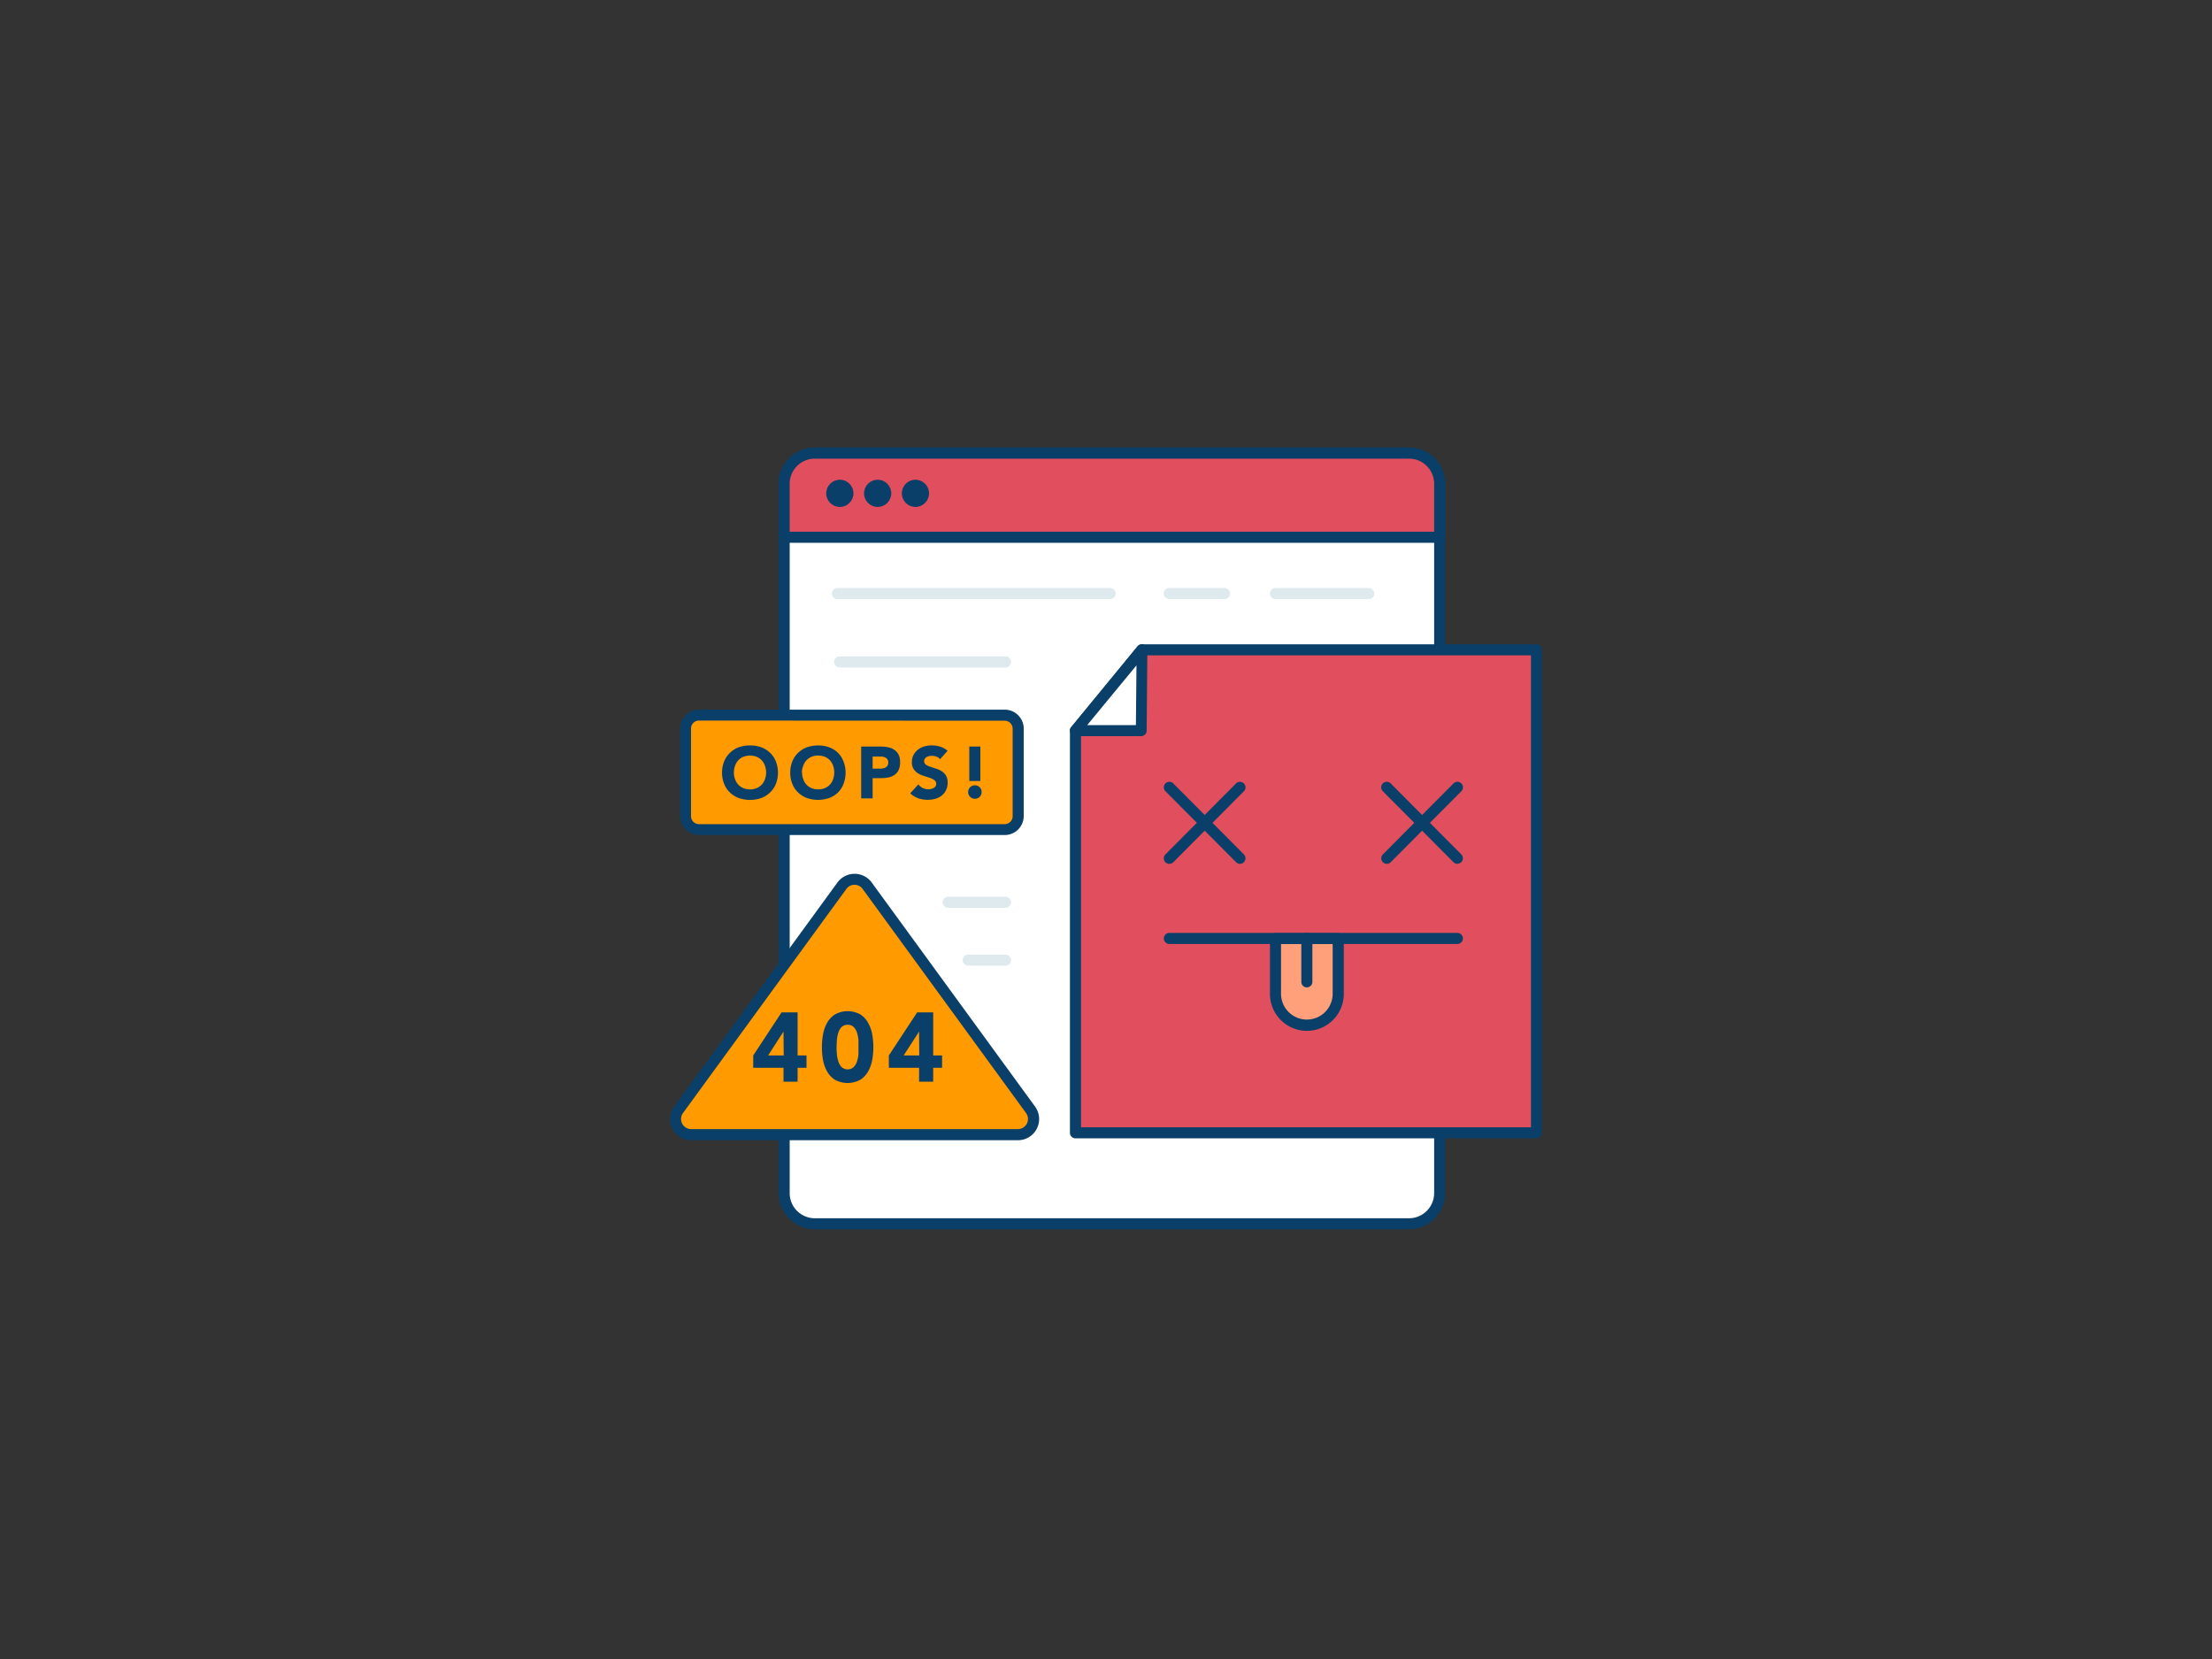 <svg viewBox="0 0 400 300" xmlns="http://www.w3.org/2000/svg"><rect x="0" y="0" width="400" height="300" fill="#333333" stroke="none"/><rect fill="#fff" height="139.36" rx="5.54" width="118.53" x="141.8" y="81.93"/><path d="m254.8 222.3h-107.46a6.56 6.56 0 0 1 -6.54-6.54v-128.29a6.55 6.55 0 0 1 6.54-6.53h107.46a6.55 6.55 0 0 1 6.54 6.53v128.29a6.56 6.56 0 0 1 -6.54 6.54zm-107.46-139.36a4.54 4.54 0 0 0 -4.54 4.53v128.29a4.55 4.55 0 0 0 4.54 4.54h107.46a4.55 4.55 0 0 0 4.54-4.54v-128.29a4.54 4.54 0 0 0 -4.54-4.53z" fill="#093f68"/><path d="m147.34 81.93h107.46a5.54 5.54 0 0 1 5.54 5.54v9.67a0 0 0 0 1 0 0h-118.54a0 0 0 0 1 0 0v-9.67a5.54 5.54 0 0 1 5.54-5.54z" fill="#E14E5E"/><path d="m260.34 98.15h-118.54a1 1 0 0 1 -1-1v-9.68a6.55 6.55 0 0 1 6.54-6.53h107.46a6.55 6.55 0 0 1 6.54 6.53v9.68a1 1 0 0 1 -1 1zm-117.54-2h116.54v-8.68a4.54 4.54 0 0 0 -4.54-4.53h-107.46a4.54 4.54 0 0 0 -4.54 4.53z" fill="#093f68"/><circle cx="151.87" cy="89.21" fill="#093f68" r="2.46"/><circle cx="158.71" cy="89.21" fill="#093f68" r="2.46"/><circle cx="165.54" cy="89.21" fill="#093f68" r="2.46"/><rect fill="#ff9a00" height="20.69" rx="2.42" width="60.17" x="123.96" y="129.34"/><g fill="#093f68"><path d="m181.7 151h-55.32a3.43 3.43 0 0 1 -3.38-3.4v-15.84a3.43 3.43 0 0 1 3.42-3.43h55.28a3.43 3.43 0 0 1 3.42 3.43v15.84a3.43 3.43 0 0 1 -3.42 3.4zm-55.32-20.7a1.43 1.43 0 0 0 -1.42 1.43v15.87a1.43 1.43 0 0 0 1.42 1.43h55.32a1.43 1.43 0 0 0 1.42-1.43v-15.84a1.43 1.43 0 0 0 -1.42-1.43z"/><path d="m130.57 139.68a5.33 5.33 0 0 1 .38-2 4.53 4.53 0 0 1 1.05-1.55 4.59 4.59 0 0 1 1.6-1 6.2 6.2 0 0 1 4.05 0 4.59 4.59 0 0 1 1.6 1 4.53 4.53 0 0 1 1.05 1.55 5.67 5.67 0 0 1 0 4.08 4.34 4.34 0 0 1 -1.05 1.55 4.59 4.59 0 0 1 -1.6 1 6.2 6.2 0 0 1 -4.05 0 4.59 4.59 0 0 1 -1.6-1 4.34 4.34 0 0 1 -1.05-1.55 5.33 5.33 0 0 1 -.38-2.08zm2.14 0a3.34 3.34 0 0 0 .21 1.21 2.63 2.63 0 0 0 .59 1 2.6 2.6 0 0 0 .92.63 3.22 3.22 0 0 0 2.39 0 2.6 2.6 0 0 0 .92-.63 2.63 2.63 0 0 0 .59-1 3.56 3.56 0 0 0 0-2.41 2.77 2.77 0 0 0 -.59-1 2.6 2.6 0 0 0 -.92-.63 3.36 3.36 0 0 0 -2.39 0 2.6 2.6 0 0 0 -.92.63 2.77 2.77 0 0 0 -.59 1 3.36 3.36 0 0 0 -.21 1.2z"/><path d="m142.9 139.68a5.33 5.33 0 0 1 .38-2 4.53 4.53 0 0 1 1.05-1.55 4.59 4.59 0 0 1 1.6-1 6.2 6.2 0 0 1 4 0 4.59 4.59 0 0 1 1.6 1 4.53 4.53 0 0 1 1 1.55 5.67 5.67 0 0 1 0 4.08 4.34 4.34 0 0 1 -1 1.55 4.59 4.59 0 0 1 -1.6 1 6.2 6.2 0 0 1 -4 0 4.59 4.59 0 0 1 -1.6-1 4.34 4.34 0 0 1 -1.05-1.55 5.33 5.33 0 0 1 -.38-2.08zm2.14 0a3.34 3.34 0 0 0 .21 1.21 2.63 2.63 0 0 0 .59 1 2.6 2.6 0 0 0 .92.63 3 3 0 0 0 1.19.23 3.09 3.09 0 0 0 1.2-.23 2.6 2.6 0 0 0 .92-.63 2.63 2.63 0 0 0 .59-1 3.73 3.73 0 0 0 0-2.41 2.77 2.77 0 0 0 -.59-1 2.6 2.6 0 0 0 -.92-.63 3.09 3.09 0 0 0 -1.2-.22 3 3 0 0 0 -1.19.22 2.6 2.6 0 0 0 -.92.63 2.77 2.77 0 0 0 -.59 1 3.36 3.36 0 0 0 -.25 1.2z"/><path d="m155.73 135h3.48a6.74 6.74 0 0 1 1.38.13 3.09 3.09 0 0 1 1.13.46 2.25 2.25 0 0 1 .77.87 3 3 0 0 1 .28 1.38 3.3 3.3 0 0 1 -.26 1.38 2.29 2.29 0 0 1 -.73.89 3.13 3.13 0 0 1 -1.1.47 6.6 6.6 0 0 1 -1.38.13h-1.5v3.66h-2.07zm2.07 4h1.37a2.35 2.35 0 0 0 .54-.06 1.41 1.41 0 0 0 .46-.17.93.93 0 0 0 .33-.35 1 1 0 0 0 .13-.55.92.92 0 0 0 -.17-.57 1.07 1.07 0 0 0 -.42-.34 1.7 1.7 0 0 0 -.58-.15h-.6-1.06z"/><path d="m170 137.29a1.46 1.46 0 0 0 -.68-.47 2.49 2.49 0 0 0 -.81-.15 1.93 1.93 0 0 0 -.47.05 1.72 1.72 0 0 0 -.45.16 1.1 1.1 0 0 0 -.34.3.77.77 0 0 0 -.13.45.73.73 0 0 0 .32.65 2.71 2.71 0 0 0 .8.38c.32.11.66.22 1 .32a4.61 4.61 0 0 1 1 .45 2.59 2.59 0 0 1 .8.78 2.4 2.4 0 0 1 .32 1.31 3 3 0 0 1 -.29 1.36 2.77 2.77 0 0 1 -.79 1 3.35 3.35 0 0 1 -1.15.57 5.4 5.4 0 0 1 -3.07-.09 4.42 4.42 0 0 1 -1.46-.9l1.47-1.62a2.24 2.24 0 0 0 .8.66 2.32 2.32 0 0 0 1 .23 2.22 2.22 0 0 0 .51-.06 1.7 1.7 0 0 0 .46-.18 1 1 0 0 0 .33-.3.81.81 0 0 0 .13-.44.79.79 0 0 0 -.33-.67 3.06 3.06 0 0 0 -.81-.42l-1.06-.34a4.79 4.79 0 0 1 -1.06-.46 2.59 2.59 0 0 1 -.81-.77 2.18 2.18 0 0 1 -.33-1.26 2.79 2.79 0 0 1 .3-1.32 2.84 2.84 0 0 1 .8-.95 3.41 3.41 0 0 1 1.14-.58 4.62 4.62 0 0 1 1.34-.19 5.2 5.2 0 0 1 1.53.23 3.64 3.64 0 0 1 1.34.75z"/><path d="m175.07 143.23a1.29 1.29 0 0 1 .1-.48 1.2 1.2 0 0 1 .65-.65 1.23 1.23 0 0 1 .47-.09 1.28 1.28 0 0 1 .48.09 1.16 1.16 0 0 1 .39.26 1.33 1.33 0 0 1 .26.39 1.28 1.28 0 0 1 .09.48 1.23 1.23 0 0 1 -.09.47 1.33 1.33 0 0 1 -.26.39 1.16 1.16 0 0 1 -.39.26 1.28 1.28 0 0 1 -.48.09 1.23 1.23 0 0 1 -.47-.09 1.2 1.2 0 0 1 -.65-.65 1.24 1.24 0 0 1 -.1-.47zm2.21-2h-2v-6.23h2z"/></g><path d="m184.06 205.19h-59.06a2.83 2.83 0 0 1 -2.29-4.5l29.54-40.52a2.83 2.83 0 0 1 4.57 0l29.54 40.52a2.83 2.83 0 0 1 -2.3 4.5z" fill="#ff9a00"/><path d="m184.06 206.19h-59.06a3.83 3.83 0 0 1 -3.1-6.09l29.54-40.52a3.84 3.84 0 0 1 6.19 0l29.54 40.52a3.83 3.83 0 0 1 -3.1 6.09zm-29.53-46.19a1.78 1.78 0 0 0 -1.48.75l-29.54 40.52a1.83 1.83 0 0 0 1.48 2.91h59.07a1.83 1.83 0 0 0 1.48-2.91l-29.54-40.51a1.81 1.81 0 0 0 -1.47-.76z" fill="#093f68"/><path d="m141.68 193.09h-5.47v-2.23l5.12-7.79h2.9v7.79h1.61v2.23h-1.61v2.52h-2.55zm0-6.55-2.78 4.32h2.82z" fill="#093f68"/><path d="m148.63 189.34a12.59 12.59 0 0 1 .2-2.27 6.4 6.4 0 0 1 .73-2.09 4.17 4.17 0 0 1 1.42-1.53 4.73 4.73 0 0 1 4.61 0 4.17 4.17 0 0 1 1.41 1.55 6.4 6.4 0 0 1 .73 2.09 13 13 0 0 1 0 4.54 6.57 6.57 0 0 1 -.73 2.09 4.33 4.33 0 0 1 -1.42 1.53 4.8 4.8 0 0 1 -4.61 0 4.33 4.33 0 0 1 -1.42-1.53 6.57 6.57 0 0 1 -.73-2.09 12.67 12.67 0 0 1 -.19-2.29zm2.65 0c0 .33 0 .72.05 1.18a5.79 5.79 0 0 0 .24 1.33 2.69 2.69 0 0 0 .59 1.08 1.62 1.62 0 0 0 2.24 0 2.71 2.71 0 0 0 .6-1.08 5.79 5.79 0 0 0 .24-1.33c0-.46 0-.85 0-1.18s0-.73 0-1.19a5.89 5.89 0 0 0 -.24-1.33 2.85 2.85 0 0 0 -.6-1.08 1.65 1.65 0 0 0 -2.24 0 2.83 2.83 0 0 0 -.59 1.08 5.89 5.89 0 0 0 -.24 1.33c-.03.46-.05.85-.05 1.19z" fill="#093f68"/><path d="m166.2 193.09h-5.47v-2.23l5.12-7.79h2.9v7.79h1.61v2.23h-1.61v2.52h-2.55zm0-6.55-2.79 4.32h2.82z" fill="#093f68"/><path d="m277.85 204.85h-83.37v-72.73l12.05-14.61h71.32z" fill="#E14E5E"/><path d="m277.85 205.85h-83.37a1 1 0 0 1 -1-1v-72.73a1 1 0 0 1 .23-.64l12-14.61a1 1 0 0 1 .77-.36h71.32a1 1 0 0 1 1 1v87.34a1 1 0 0 1 -.95 1zm-82.37-2h81.37v-85.34h-69.85l-11.52 14z" fill="#093f68"/><path d="m211.46 156.21a1 1 0 0 1 -.71-1.71l12.77-12.83a1 1 0 0 1 1.41 0 1 1 0 0 1 0 1.42l-12.76 12.83a1 1 0 0 1 -.71.29z" fill="#093f68"/><path d="m224.23 156.21a1 1 0 0 1 -.71-.3l-12.77-12.83a1 1 0 1 1 1.42-1.41l12.76 12.83a1 1 0 0 1 0 1.41 1 1 0 0 1 -.7.3z" fill="#093f68"/><path d="m250.77 156.21a1 1 0 0 1 -.7-.3 1 1 0 0 1 0-1.41l12.77-12.83a1 1 0 1 1 1.42 1.41l-12.77 12.83a1 1 0 0 1 -.72.3z" fill="#093f68"/><path d="m263.54 156.21a1 1 0 0 1 -.71-.3l-12.77-12.83a1 1 0 0 1 0-1.42 1 1 0 0 1 1.41 0l12.77 12.83a1 1 0 0 1 -.71 1.71z" fill="#093f68"/><path d="m230.65 169.7h11.35a0 0 0 0 1 0 0v10a5.67 5.67 0 0 1 -5.67 5.67 5.67 5.67 0 0 1 -5.67-5.67v-10a0 0 0 0 1 -.01 0z" fill="#ffa07a"/><path d="m236.32 186.41a6.68 6.68 0 0 1 -6.67-6.67v-10a1 1 0 0 1 1-1h11.35a1 1 0 0 1 1 1v10a6.68 6.68 0 0 1 -6.68 6.67zm-4.67-15.71v9a4.67 4.67 0 1 0 9.34 0v-9z" fill="#093f68"/><path d="m236.32 178.55a1 1 0 0 1 -1-1v-7.85a1 1 0 0 1 2 0v7.85a1 1 0 0 1 -1 1z" fill="#093f68"/><path d="m263.54 170.7h-52.08a1 1 0 1 1 0-2h52.08a1 1 0 0 1 0 2z" fill="#093f68"/><path d="m200.74 108.33h-49.31a1 1 0 0 1 0-2h49.31a1 1 0 0 1 0 2z" fill="#dfeaef"/><path d="m194.48 132.12h11.92l.13-14.61z" fill="#fff"/><path d="m206.4 133.12h-11.92a1 1 0 0 1 -.91-.58 1 1 0 0 1 .14-1.06l12-14.61a1 1 0 0 1 1.77.64l-.13 14.62a1 1 0 0 1 -.95.99zm-9.8-2h8.81l.1-10.8z" fill="#093f68"/><path d="m221.43 108.33h-10a1 1 0 0 1 0-2h10a1 1 0 0 1 0 2z" fill="#dfeaef"/><path d="m181.83 120.7h-30a1 1 0 0 1 0-2h30a1 1 0 0 1 0 2z" fill="#dfeaef"/><path d="m181.83 164.16h-10.38a1 1 0 0 1 0-2h10.38a1 1 0 0 1 0 2z" fill="#dfeaef"/><path d="m181.83 174.62h-6.76a1 1 0 0 1 0-2h6.76a1 1 0 1 1 0 2z" fill="#dfeaef"/><path d="m247.51 108.33h-16.86a1 1 0 0 1 0-2h16.86a1 1 0 0 1 0 2z" fill="#dfeaef"/></svg>
